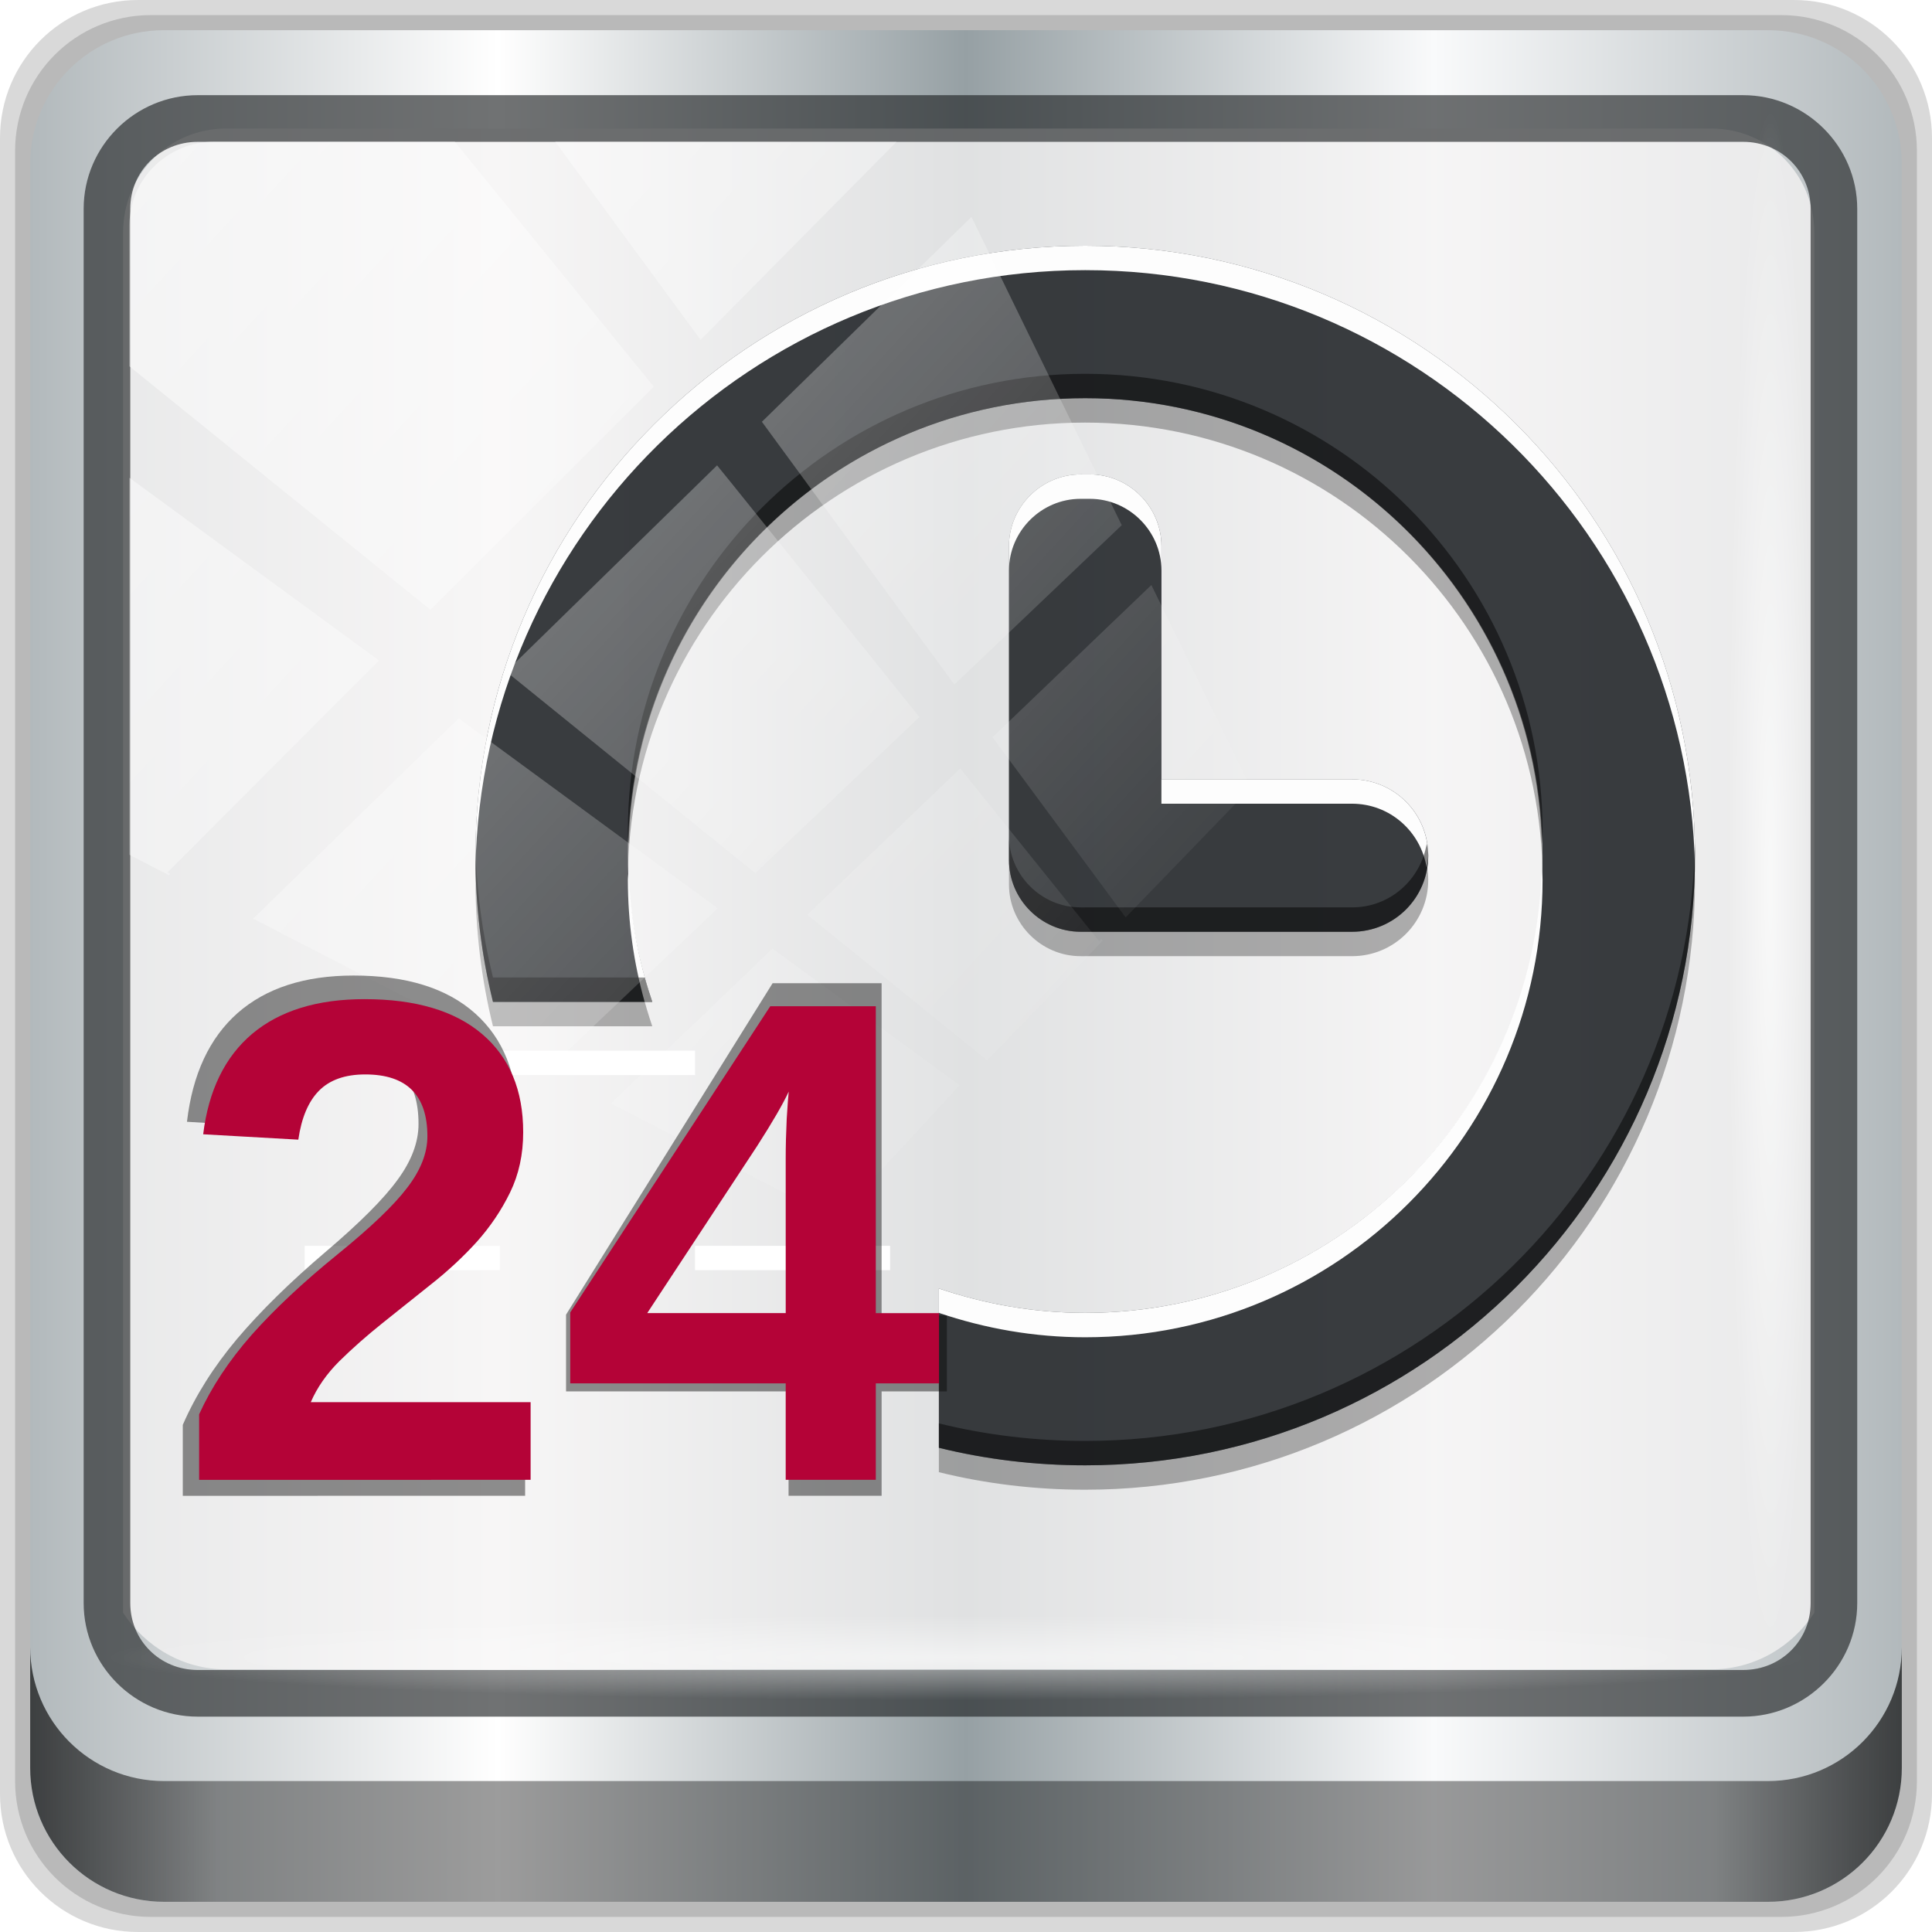 <?xml version="1.0" encoding="UTF-8" standalone="no"?>
<!-- Created with Inkscape (http://www.inkscape.org/) -->

<svg
   xmlns:dc="http://purl.org/dc/elements/1.1/"
   xmlns:cc="http://creativecommons.org/ns#"
   xmlns:rdf="http://www.w3.org/1999/02/22-rdf-syntax-ns#"
   xmlns:svg="http://www.w3.org/2000/svg"
   xmlns="http://www.w3.org/2000/svg"
   xmlns:xlink="http://www.w3.org/1999/xlink"
   xmlns:sodipodi="http://sodipodi.sourceforge.net/DTD/sodipodi-0.dtd"
   xmlns:inkscape="http://www.inkscape.org/namespaces/inkscape"
   width="96"
   height="96"
   viewBox="0 0 96 96"
   version="1.1"
   id="svg1072"
   inkscape:version="0.92.2 5c3e80d, 2017-08-06"
   sodipodi:docname="stock_new-24h-appointment.svg">
  <defs
     id="defs1066">
    <linearGradient
       y2="47"
       x2="90"
       y1="47"
       x1="6"
       gradientTransform="matrix(1.107,0,0,1.107,-4.994,-3.621)"
       gradientUnits="userSpaceOnUse"
       id="linearGradient4071"
       xlink:href="#linearGradient6139-0"
       inkscape:collect="always" />
    <linearGradient
       id="linearGradient6139-0">
      <stop
         style="stop-color:#b2b9bc;stop-opacity:1"
         offset="0"
         id="stop6141-2" />
      <stop
         id="stop6151-0"
         offset="0.25"
         style="stop-color:#ffffff;stop-opacity:1;" />
      <stop
         id="stop6147-1"
         offset="0.5"
         style="stop-color:#96a0a4;stop-opacity:1" />
      <stop
         style="stop-color:#f9fafb;stop-opacity:1;"
         offset="0.75"
         id="stop6149-4" />
      <stop
         style="stop-color:#b2b9bc;stop-opacity:1"
         offset="1"
         id="stop6143-4" />
    </linearGradient>
    <linearGradient
       gradientUnits="userSpaceOnUse"
       y2="88.172"
       x2="94.5"
       y1="88.172"
       x1="1.5"
       id="linearGradient4129"
       xlink:href="#linearGradient3832-0-6-1-1"
       inkscape:collect="always"
       gradientTransform="translate(0.149,0.415)" />
    <linearGradient
       id="linearGradient3832-0-6-1-1">
      <stop
         id="stop3834-6-3-7-1"
         offset="0"
         style="stop-color:#000000;stop-opacity:1;" />
      <stop
         style="stop-color:#000000;stop-opacity:0.588;"
         offset="0.1"
         id="stop3872-2-4" />
      <stop
         id="stop3844-6-2-7-6"
         offset="0.9"
         style="stop-color:#000000;stop-opacity:0.588;" />
      <stop
         id="stop3836-5-0-2-9"
         offset="1"
         style="stop-color:#000000;stop-opacity:1;" />
    </linearGradient>
    <radialGradient
       r="43.199"
       fy="44.893"
       fx="13.948"
       cy="44.893"
       cx="13.948"
       gradientTransform="matrix(0.975,0,0,0.049,34.048,80.582)"
       gradientUnits="userSpaceOnUse"
       id="radialGradient7462"
       xlink:href="#linearGradient3737"
       inkscape:collect="always" />
    <linearGradient
       id="linearGradient3737">
      <stop
         id="stop3739"
         style="stop-color:#ffffff;stop-opacity:1"
         offset="0" />
      <stop
         id="stop3741"
         style="stop-color:#ffffff;stop-opacity:0"
         offset="1" />
    </linearGradient>
    <radialGradient
       r="43.199"
       fy="44.893"
       fx="13.948"
       cy="44.893"
       cx="13.948"
       gradientTransform="matrix(0.888,0,0,0.049,31.96,-90.317)"
       gradientUnits="userSpaceOnUse"
       id="radialGradient7464"
       xlink:href="#linearGradient3737"
       inkscape:collect="always" />
    <linearGradient
       y2="14.514"
       x2="50.528"
       y1="-28.642"
       x1="2.771"
       gradientUnits="userSpaceOnUse"
       id="linearGradient4767"
       xlink:href="#linearGradient3737"
       inkscape:collect="always" />
    <clipPath
       clipPathUnits="userSpaceOnUse"
       id="clipPath4156-4-1">
      <path
         style="opacity:0.6;fill:#ffffff;fill-opacity:1;stroke:none"
         d="m 27.046,-55.695 -14.214,13.321 h 0.061 l 15.653,21.771 10.231,-10.546 C 38.562,-32.302 27.468,-54.819 27.046,-55.695 Z M 9.647,-39.383 -5.241,-25.321 15.988,-7.806 26.372,-18.383 Z m 31.491,12.951 -9.741,9.714 8.945,12.458 7.781,-7.555 z m -49.84,4.379 -13.754,12.982 26.283,13.846 0.061,-0.062 -0.123,-0.062 L 13.599,-5.401 -8.702,-22.053 Z m 38.015,7.401 -9.803,9.775 11.579,9.559 7.628,-7.401 -8.669,-11.009 z m 20.187,5.674 -7.383,7.216 6.188,8.542 5.82,-6.137 z m -32.195,6.322 -9.557,9.498 13.662,7.185 7.934,-7.678 z m 23.312,2.374 -7.107,6.938 8.363,6.907 5.361,-5.674 -0.061,-0.092 -0.092,0.123 -6.464,-8.203 z m -8.73,8.542 -7.505,7.339 10.354,5.458 c 1.397,-1.321 5.675,-6.123 5.851,-6.322 z"
         id="path4158-0-8"
         inkscape:connector-curvature="0" />
    </clipPath>
    <filter
       inkscape:collect="always"
       style="color-interpolation-filters:sRGB"
       id="filter894"
       x="-0.02"
       width="1.039"
       y="-0.03"
       height="1.061">
      <feGaussianBlur
         inkscape:collect="always"
         stdDeviation="0.282"
         id="feGaussianBlur896" />
    </filter>
  </defs>
  <sodipodi:namedview
     id="base"
     pagecolor="#ffffff"
     bordercolor="#666666"
     borderopacity="1.0"
     inkscape:pageopacity="0.0"
     inkscape:pageshadow="2"
     inkscape:zoom="3.3649465"
     inkscape:cx="26.565473"
     inkscape:cy="44.549472"
     inkscape:document-units="px"
     inkscape:current-layer="g2574"
     showgrid="false"
     inkscape:showpageshadow="false"
     units="px"
     inkscape:lockguides="true"
     inkscape:window-width="1280"
     inkscape:window-height="941"
     inkscape:window-x="0"
     inkscape:window-y="21"
     inkscape:window-maximized="1"
     inkscape:snap-global="false">
    <sodipodi:guide
       position="0,0"
       orientation="0,96"
       id="guide1621"
       inkscape:locked="true" />
    <sodipodi:guide
       position="96,0"
       orientation="-96,0"
       id="guide1623"
       inkscape:locked="true" />
    <sodipodi:guide
       position="96,96"
       orientation="0,-96"
       id="guide1625"
       inkscape:locked="true" />
    <sodipodi:guide
       position="0,96"
       orientation="96,0"
       id="guide1627"
       inkscape:locked="true" />
  </sodipodi:namedview>
  <g
     inkscape:label="Livello 1"
     inkscape:groupmode="layer"
     id="layer1"
     transform="translate(0,-1026.52)">
    <g
       transform="translate(-0.149,1026.105)"
       style="display:inline"
       id="g2574">
      <path
         inkscape:connector-curvature="0"
         id="path3288"
         d="M 89.292,0.415 H 7.006 c -3.799,0 -6.857,3.058 -6.857,6.857 V 89.558 c 0,3.799 3.058,6.857 6.857,6.857 H 89.292 c 3.799,0 6.857,-3.058 6.857,-6.857 V 7.272 c 0,-3.799 -3.058,-6.857 -6.857,-6.857 z"
         style="display:inline;opacity:0.15;fill:#000000;fill-opacity:1;fill-rule:nonzero;stroke:none" />
      <path
         style="display:inline;opacity:0.15;fill:#000000;fill-opacity:1;fill-rule:nonzero;stroke:none"
         d="M 88.649,1.165 H 7.649 c -3.739,0 -6.75,3.01 -6.75,6.75 V 88.915 c 0,3.74 3.011,6.75 6.75,6.75 H 88.649 c 3.74,0 6.75,-3.01 6.75,-6.75 V 7.915 c 0,-3.739 -3.01,-6.75 -6.75,-6.75 z"
         id="path4085"
         inkscape:connector-curvature="0" />
      <path
         inkscape:connector-curvature="0"
         id="rect4251-1"
         d="M 88.006,1.915 H 8.292 c -3.68,0 -6.643,2.963 -6.643,6.643 V 88.272 c 0,3.68 2.963,6.643 6.643,6.643 H 88.006 c 3.68,0 6.643,-2.963 6.643,-6.643 V 8.558 c 0,-3.68 -2.963,-6.643 -6.643,-6.643 z"
         style="display:inline;fill:url(#linearGradient4071);fill-opacity:1;fill-rule:nonzero;stroke:none" />
      <path
         sodipodi:nodetypes="sscccsccscccsss"
         inkscape:connector-curvature="0"
         id="path3400-6"
         d="m 11.39,6.802 c -2.856,0 -5.124,2.288 -5.124,5.171 v 21.427 7.239 39.914 c 1.097,1.684 2.969,2.812 5.124,2.812 h 4.099 65.589 4.099 c 2.155,0 4.027,-1.127 5.124,-2.812 V 40.64 33.401 11.973 c 0,-2.883 -2.268,-5.171 -5.124,-5.171 z"
         style="display:inline;opacity:0.779;fill:#f5f3f3;fill-opacity:1;fill-rule:nonzero;stroke:none;stroke-width:1.03" />
      <path
         style="color:#000000;font-style:normal;font-variant:normal;font-weight:normal;font-stretch:normal;font-size:medium;line-height:normal;font-family:Sans;-inkscape-font-specification:Sans;text-indent:0;text-align:start;text-decoration:none;text-decoration-line:none;letter-spacing:normal;word-spacing:normal;text-transform:none;writing-mode:lr-tb;direction:ltr;baseline-shift:baseline;text-anchor:start;display:inline;overflow:visible;visibility:visible;fill:#1f2224;fill-opacity:0.633;stroke:none;stroke-width:2.376;marker:none;enable-background:accumulate"
         d="m 9.974,5.144 c -3.117,0 -5.668,2.54 -5.668,5.646 v 69.278 c 0,3.106 2.551,5.646 5.668,5.646 H 86.766 c 3.117,0 5.668,-2.54 5.668,-5.646 V 10.79 c 0,-3.106 -2.551,-5.646 -5.668,-5.646 z m 0,2.319 H 86.766 c 1.888,0 3.352,1.48 3.352,3.327 v 69.278 c 0,1.846 -1.464,3.327 -3.352,3.327 H 9.974 c -1.888,0 -3.352,-1.48 -3.352,-3.327 V 10.79 c 0,-1.846 1.464,-3.327 3.352,-3.327 z"
         id="path4989"
         inkscape:connector-curvature="0" />
      <path
         id="path4118"
         d="m 1.649,82.259 v 6 c 0,3.68 2.976,6.656 6.656,6.656 H 87.993 c 3.68,0 6.656,-2.976 6.656,-6.656 v -6 c 0,3.68 -2.976,6.656 -6.656,6.656 H 8.305 c -3.68,0 -6.656,-2.976 -6.656,-6.656 z"
         style="display:inline;opacity:0.658;fill:url(#linearGradient4129);fill-opacity:1;fill-rule:nonzero;stroke:none"
         inkscape:connector-curvature="0" />
      <rect
         ry="4.25"
         rx="0"
         y="80.665"
         x="5.524"
         height="4.25"
         width="84.25"
         id="rect4131"
         style="opacity:0.55;fill:url(#radialGradient7462);fill-opacity:1;stroke:none" />
      <rect
         transform="rotate(90)"
         style="opacity:0.669;fill:url(#radialGradient7464);fill-opacity:1;stroke:none"
         id="rect4141"
         width="76.75"
         height="4.25"
         x="5.975"
         y="-90.234"
         rx="0"
         ry="4.25" />
      <g
         transform="matrix(1.212,0,0,1.212,-6.527,-12.826)"
         style="display:inline"
         id="g984">
        <path
           d="m 50,22 c -13.807,0 -25,11.193 -25,25 0,2.068 0.245,4.078 0.719,6 H 32.25 c -0.639,-1.888 -1,-3.897 -1,-6 0,-10.355 8.395,-18.75 18.75,-18.75 10.355,0 18.75,8.395 18.75,18.75 0,10.355 -8.395,18.75 -18.75,18.75 -2.103,0 -4.112,-0.361 -6,-1 v 6.531 C 45.922,71.755 47.932,72 50,72 63.807,72 75,60.807 75,47 75,33.193 63.807,22 50,22 Z m -0.188,9.375 c -1.612,0 -2.938,1.325 -2.938,2.938 v 12.875 c 0,1.612 1.325,2.938 2.938,2.938 0.067,0.004 0.12,0 0.188,0 h 0.188 10.75 c 1.731,0 3.125,-1.394 3.125,-3.125 0,-1.731 -1.394,-3.125 -3.125,-3.125 H 53.125 v -9.562 c 0,-1.612 -1.325,-2.938 -2.938,-2.938 z"
           inkscape:connector-curvature="0"
           id="path3928"
           style="color:#000000;display:inline;overflow:visible;visibility:visible;opacity:0.3;fill:#000000;fill-opacity:1;fill-rule:nonzero;stroke:none;stroke-width:1;marker:none;enable-background:accumulate"
           sodipodi:nodetypes="ssccssssccsssssscscssscsss" />
        <path
           d="m 50,21 c -13.807,0 -25,11.193 -25,25 0,2.068 0.245,4.078 0.719,6 H 32.25 c -0.639,-1.888 -1,-3.897 -1,-6 0,-10.355 8.395,-18.75 18.75,-18.75 10.355,0 18.75,8.395 18.75,18.75 0,10.355 -8.395,18.75 -18.75,18.75 -2.103,0 -4.112,-0.361 -6,-1 v 6.531 C 45.922,70.755 47.932,71 50,71 63.807,71 75,59.807 75,46 75,32.193 63.807,21 50,21 Z m -0.188,9.375 c -1.612,0 -2.938,1.325 -2.938,2.938 v 12.875 c 0,1.612 1.325,2.938 2.938,2.938 0.067,0.004 0.12,0 0.188,0 h 0.188 10.75 c 1.731,0 3.125,-1.394 3.125,-3.125 0,-1.731 -1.394,-3.125 -3.125,-3.125 H 53.125 v -9.562 c 0,-1.612 -1.325,-2.938 -2.938,-2.938 z"
           inkscape:connector-curvature="0"
           id="path3836"
           style="color:#000000;display:inline;overflow:visible;visibility:visible;opacity:0.867;fill:#282b2f;fill-opacity:1;fill-rule:nonzero;stroke:none;stroke-width:1;marker:none;enable-background:accumulate"
           sodipodi:nodetypes="ssccssssccsssssscscssscsss" />
        <path
           d="m 50,21 c -13.807,0 -25,11.193 -25,25 0,0.179 -0.004,0.353 0,0.531 C 25.252,32.942 36.351,22 50,22 63.639,22 74.732,32.925 75,46.5 75.003,46.333 75,46.168 75,46 75,32.193 63.807,21 50,21 Z m -0.188,9.375 c -1.612,0 -2.938,1.325 -2.938,2.938 v 1 c 0,-1.612 1.325,-2.938 2.938,-2.938 h 0.375 c 1.612,0 2.938,1.325 2.938,2.938 v -1 c 0,-1.612 -1.325,-2.938 -2.938,-2.938 z m 3.312,12.5 v 1 h 7.812 c 1.558,0 2.821,1.138 3.062,2.625 0.027,-0.166 0.062,-0.326 0.062,-0.5 0,-1.731 -1.394,-3.125 -3.125,-3.125 z M 68.719,46.5 C 68.45,56.62 60.185,64.75 50,64.75 c -2.103,0 -4.112,-0.361 -6,-1 v 1 c 1.888,0.639 3.897,1 6,1 10.355,0 18.75,-8.395 18.75,-18.75 0,-0.17 -0.027,-0.331 -0.031,-0.5 z m -37.438,0.062 C 31.278,46.71 31.25,46.851 31.25,47 c 0,1.737 0.242,3.407 0.688,5 H 32.25 C 31.669,50.282 31.34,48.461 31.281,46.562 Z M 26,54 v 1 h 8 v -1 z m -8,8 v 1 h 8 v -1 z m 16,0 v 1 h 8 v -1 z"
           inkscape:connector-curvature="0"
           id="path3910"
           style="color:#000000;display:inline;overflow:visible;visibility:visible;opacity:0.985;fill:#ffffff;fill-opacity:1;fill-rule:nonzero;stroke:none;stroke-width:1;marker:none;enable-background:accumulate" />
        <path
           d="m 50,26.25 c -10.355,0 -18.75,8.395 -18.75,18.75 0,0.189 0.025,0.375 0.031,0.562 C 31.518,35.413 39.793,27.25 50,27.25 60.185,27.25 68.45,35.38 68.719,45.5 68.723,45.331 68.75,45.17 68.75,45 68.75,34.645 60.355,26.25 50,26.25 Z m -3.125,18.938 v 1 c 0,1.612 1.325,2.938 2.938,2.938 0.067,0.004 0.12,0 0.188,0 h 0.188 10.75 c 1.731,0 3.125,-1.394 3.125,-3.125 0,-0.174 -0.036,-0.334 -0.062,-0.5 -0.242,1.487 -1.505,2.625 -3.062,2.625 H 50.188 50 c -0.068,0 -0.121,0.004 -0.188,0 -1.612,0 -2.938,-1.325 -2.938,-2.938 z M 75,45.5 C 74.732,59.075 63.639,70 50,70 47.932,70 45.922,69.755 44,69.281 v 1 C 45.922,70.755 47.932,71 50,71 63.807,71 75,59.807 75,46 c 0,-0.168 0.003,-0.333 0,-0.5 z m -50,0.031 c -0.003,0.157 0,0.311 0,0.469 0,2.068 0.245,4.078 0.719,6 H 32.25 C 32.139,51.671 32.032,51.336 31.938,51 H 25.719 C 25.286,49.244 25.039,47.411 25,45.531 Z"
           inkscape:connector-curvature="0"
           id="path3919"
           style="color:#000000;display:inline;overflow:visible;visibility:visible;opacity:0.477;fill:#000000;fill-opacity:1;fill-rule:nonzero;stroke:none;stroke-width:1;marker:none;enable-background:accumulate"
           sodipodi:nodetypes="sscscsscscscsscscscccsccssccsccccc" />
      </g>
      <rect
         clip-path="url(#clipPath4156-4-1)"
         ry="3.957"
         rx="3.957"
         y="-30"
         x="2"
         height="69.024"
         width="75.966"
         id="rect4146"
         style="opacity:0.508;fill:url(#linearGradient4767);fill-opacity:1;stroke:none"
         transform="matrix(1.069,0,0,1.048,4.444,38.894)" />
      <g
         transform="matrix(1.104,0,0,1.157,-7.005,2.805)"
         id="g884"
         style="font-style:normal;font-variant:normal;font-weight:bold;font-stretch:normal;font-size:32px;line-height:1.25;font-family:sans-serif;-inkscape-font-specification:'sans-serif Bold';letter-spacing:0px;word-spacing:0px;fill:#040404;fill-opacity:0.435;stroke:none;filter:url(#filter894)"
         aria-label="24">
        <path
           inkscape:connector-curvature="0"
           id="path880"
           style="fill:#040404;fill-opacity:0.435"
           d="m 14.707,62.175 v -3.047 q 0.859,-1.891 2.438,-3.688 1.594,-1.797 4,-3.75 2.312,-1.875 3.234,-3.094 0.938,-1.219 0.938,-2.391 0,-2.875 -2.891,-2.875 -1.406,0 -2.156,0.766 -0.734,0.75 -0.953,2.266 l -4.422,-0.25 q 0.375,-3.062 2.281,-4.672 1.922,-1.609 5.219,-1.609 3.562,0 5.469,1.625 1.906,1.625 1.906,4.562 0,1.547 -0.609,2.797 -0.609,1.25 -1.562,2.312 -0.953,1.047 -2.125,1.969 -1.156,0.922 -2.25,1.797 -1.094,0.875 -2,1.766 -0.891,0.891 -1.328,1.906 h 10.219 v 3.609 z" />
        <path
           inkscape:connector-curvature="0"
           id="path882"
           style="fill:#040404;fill-opacity:0.435"
           d="m 46.16,57.69 v 4.484 h -4.188 V 57.69 H 31.957 V 54.394 l 9.297,-14.234 h 4.906 V 54.425 h 2.938 v 3.266 z m -4.188,-10.469 q 0,-0.844 0.047,-1.828 0.062,-0.984 0.094,-1.266 -0.406,0.875 -1.469,2.531 l -5.109,7.766 h 6.438 z" />
      </g>
      <g
         aria-label="24"
         style="font-style:normal;font-variant:normal;font-weight:bold;font-stretch:normal;font-size:32px;line-height:1.25;font-family:sans-serif;-inkscape-font-specification:'sans-serif Bold';letter-spacing:0px;word-spacing:0px;fill:#b40337;fill-opacity:1;stroke:none"
         id="text873"
         transform="matrix(1.069,0,0,1.069,-5.678,7.483)">
        <path
           d="m 14.707,62.175 v -3.047 q 0.859,-1.891 2.438,-3.688 1.594,-1.797 4,-3.75 2.312,-1.875 3.234,-3.094 0.938,-1.219 0.938,-2.391 0,-2.875 -2.891,-2.875 -1.406,0 -2.156,0.766 -0.734,0.75 -0.953,2.266 l -4.422,-0.25 q 0.375,-3.062 2.281,-4.672 1.922,-1.609 5.219,-1.609 3.562,0 5.469,1.625 1.906,1.625 1.906,4.562 0,1.547 -0.609,2.797 -0.609,1.25 -1.562,2.312 -0.953,1.047 -2.125,1.969 -1.156,0.922 -2.25,1.797 -1.094,0.875 -2,1.766 -0.891,0.891 -1.328,1.906 h 10.219 v 3.609 z"
           style="fill:#b40337;fill-opacity:1"
           id="path875"
           inkscape:connector-curvature="0" />
        <path
           d="m 46.16,57.69 v 4.484 h -4.188 V 57.69 H 31.957 V 54.394 l 9.297,-14.234 h 4.906 V 54.425 h 2.938 v 3.266 z m -4.188,-10.469 q 0,-0.844 0.047,-1.828 0.062,-0.984 0.094,-1.266 -0.406,0.875 -1.469,2.531 l -5.109,7.766 h 6.438 z"
           style="fill:#b40337;fill-opacity:1"
           id="path877"
           inkscape:connector-curvature="0" />
      </g>
    </g>
  </g>
</svg>
